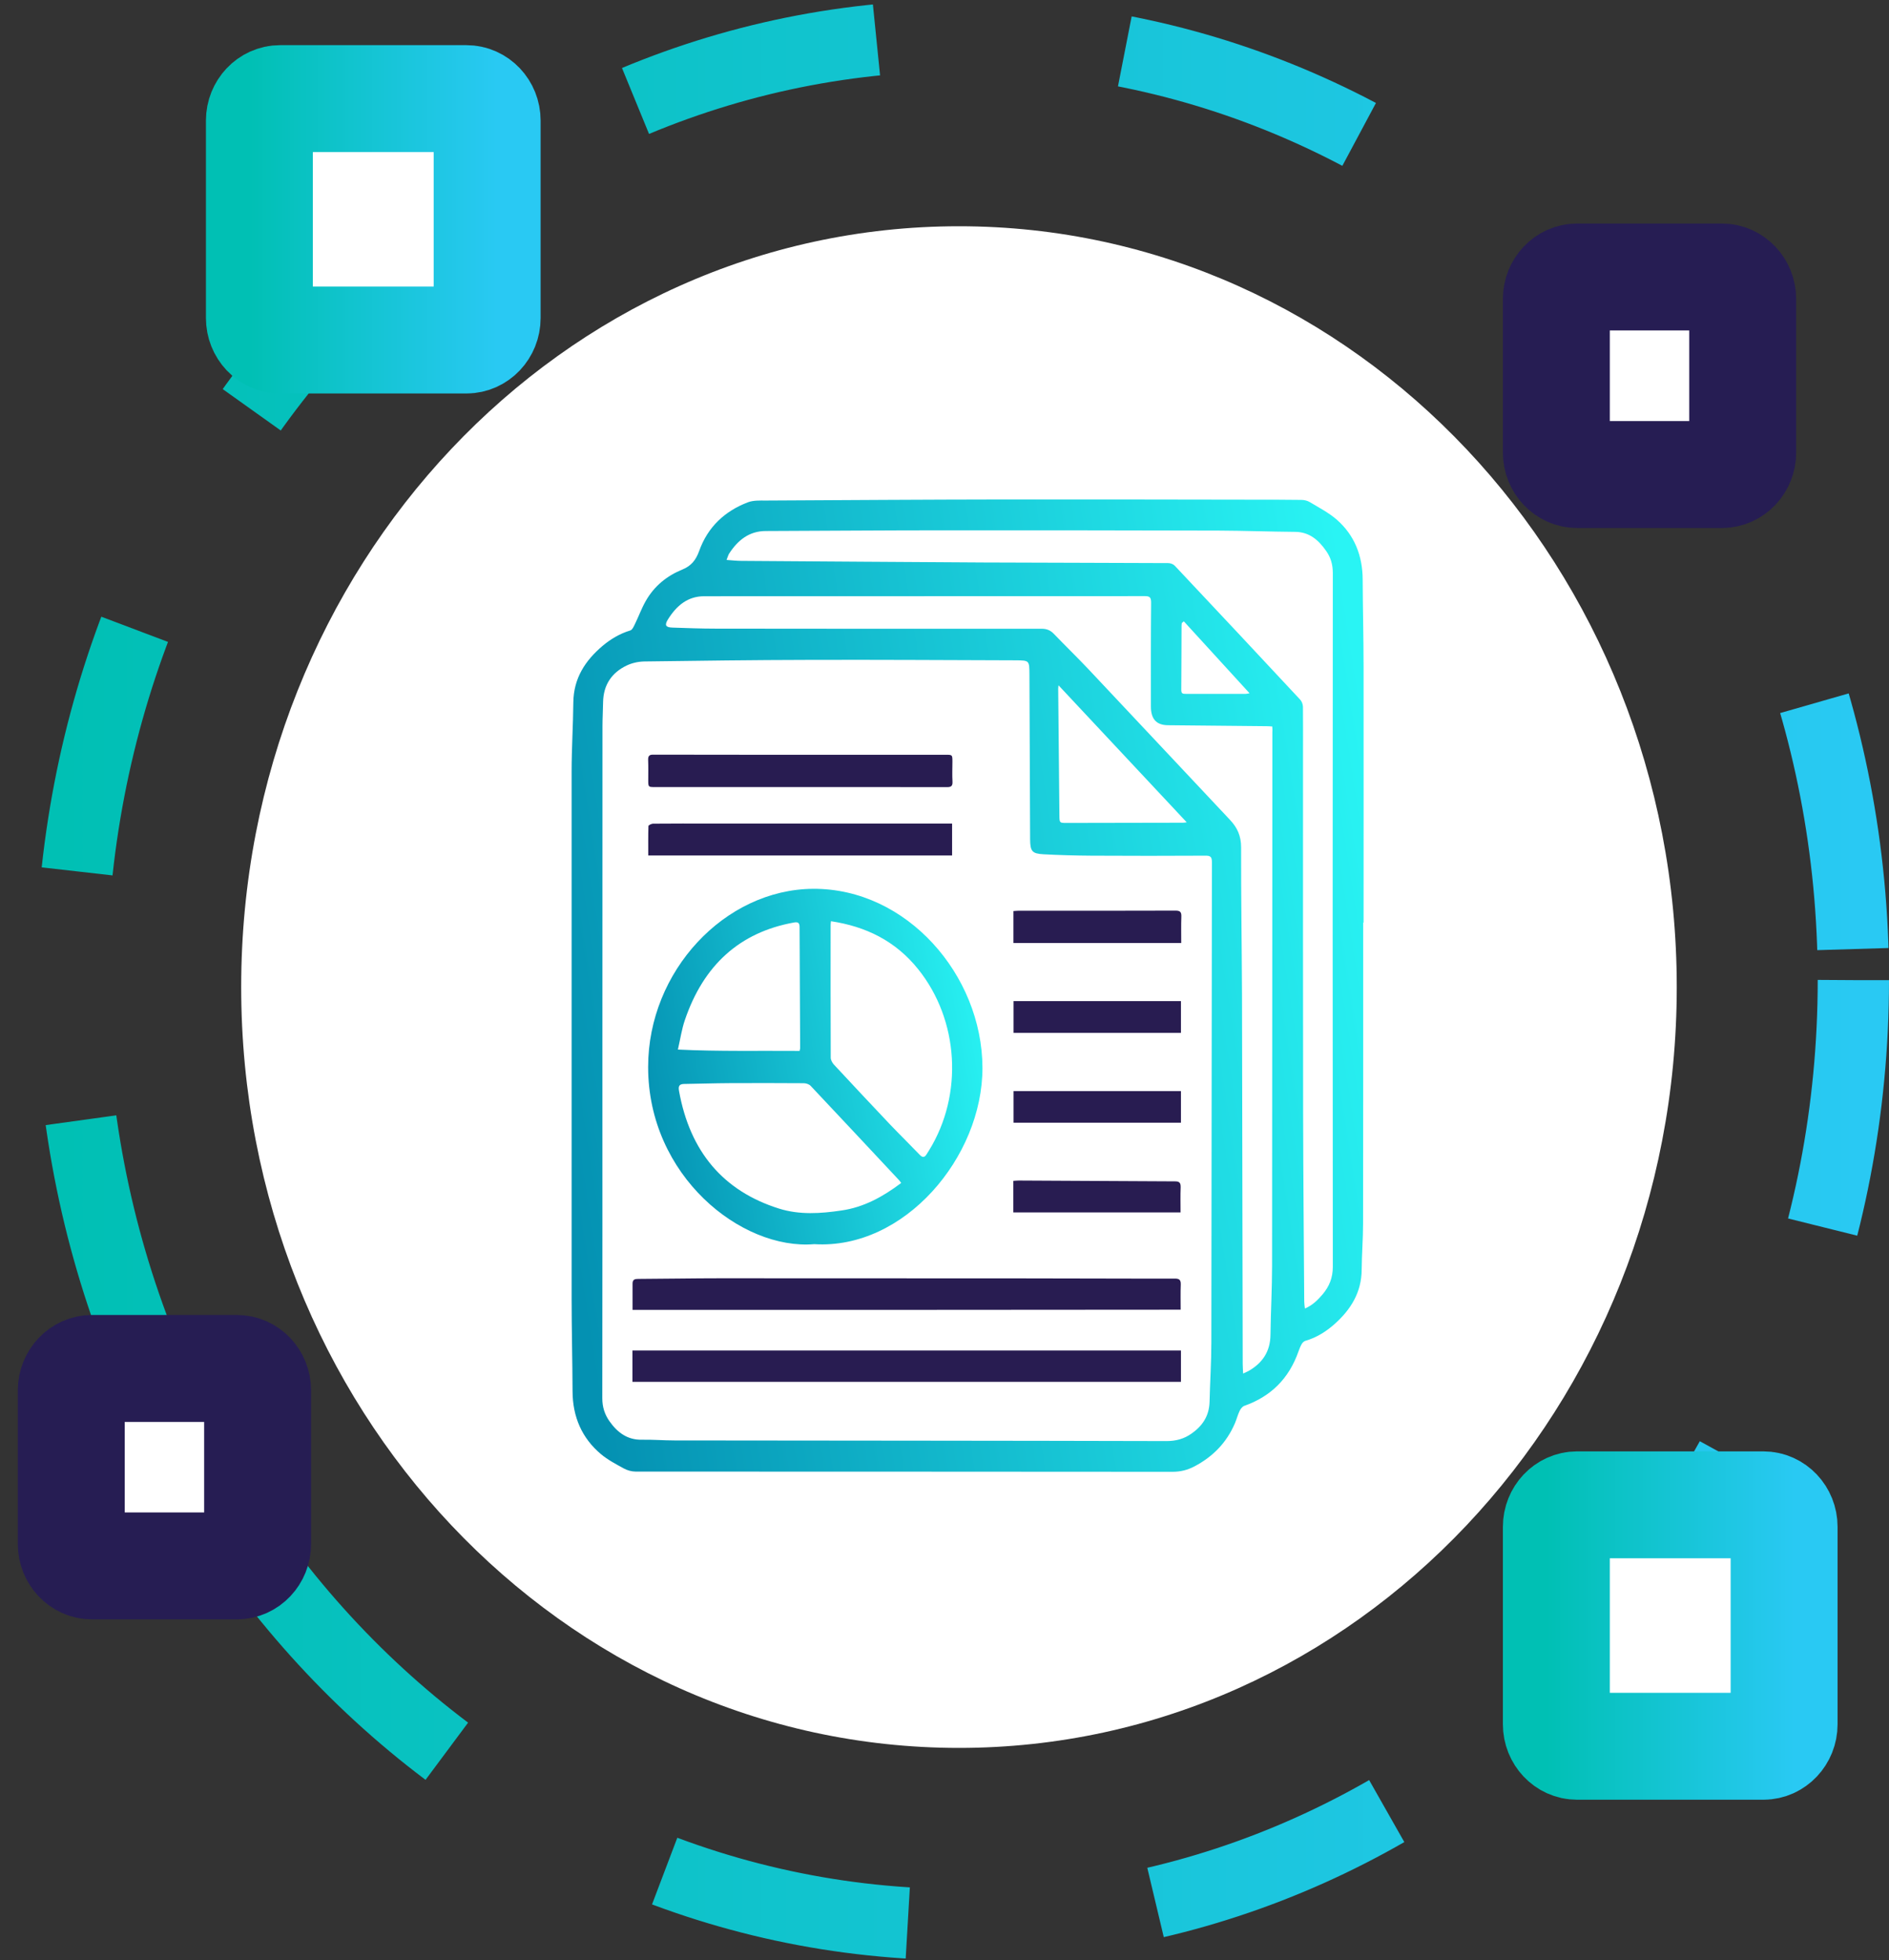 <svg width="53" height="55" viewBox="0 0 53 55" fill="none" xmlns="http://www.w3.org/2000/svg">
<rect x="0" y="0" width="53" height="55" fill="#333333" stroke="none"/>
<path d="M47.045 27.695C47.045 39.495 38.038 49.042 26.906 49.042C15.774 49.042 6.767 39.495 6.767 27.695C6.767 15.895 15.774 6.348 26.906 6.348C38.038 6.348 47.045 15.924 47.045 27.695Z" fill="white"/>
<path d="M52 27.5C52 42.144 40.822 54 27.014 54C13.178 54.031 2 42.144 2 27.5C2 12.856 13.178 1 26.986 1C40.793 1 52 12.856 52 27.5Z" stroke="url(#paint0_linear_1_136)" stroke-width="2" stroke-miterlimit="10" stroke-dasharray="7 7"/>
<path d="M48.314 13.314H44.248C43.928 13.314 43.667 13.037 43.667 12.699V8.388C43.667 8.05 43.928 7.772 44.248 7.772H48.314C48.633 7.772 48.895 8.05 48.895 8.388V12.699C48.895 13.037 48.633 13.314 48.314 13.314Z" fill="white" stroke="#261D53" stroke-width="3"/>
<path d="M6.647 43.936H2.581C2.261 43.936 2 43.659 2 43.321V39.01C2 38.672 2.261 38.395 2.581 38.395H6.647C6.967 38.395 7.228 38.672 7.228 39.01V43.321C7.228 43.659 6.967 43.936 6.647 43.936Z" fill="white" stroke="#261D53" stroke-width="3"/>
<path d="M13.087 9.54H7.859C7.539 9.54 7.278 9.263 7.278 8.924V3.382C7.278 3.044 7.539 2.767 7.859 2.767H13.087C13.406 2.767 13.668 3.044 13.668 3.382V8.924C13.668 9.263 13.406 9.54 13.087 9.54Z" fill="white" stroke="url(#paint1_linear_1_136)" stroke-width="3"/>
<path d="M49.476 48.996H44.248C43.928 48.996 43.667 48.718 43.667 48.38V42.838C43.667 42.499 43.928 42.222 44.248 42.222H49.476C49.795 42.222 50.057 42.499 50.057 42.838V48.38C50.057 48.718 49.795 48.996 49.476 48.996Z" fill="white" stroke="url(#paint2_linear_1_136)" stroke-width="3"/>
<g clip-path="url(#clip0_1_136)">
<path d="M38.247 25.888C38.247 28.702 38.249 31.512 38.244 34.325C38.244 34.756 38.208 35.187 38.205 35.618C38.202 36.268 37.893 36.746 37.453 37.142C37.211 37.358 36.938 37.531 36.626 37.62C36.587 37.632 36.545 37.67 36.523 37.709C36.487 37.771 36.459 37.84 36.434 37.911C36.164 38.689 35.646 39.185 34.914 39.444C34.861 39.462 34.811 39.524 34.783 39.581C34.727 39.694 34.697 39.821 34.647 39.937C34.41 40.487 34.023 40.873 33.519 41.14C33.318 41.247 33.121 41.295 32.895 41.295C27.875 41.289 22.855 41.292 17.834 41.289C17.723 41.289 17.603 41.256 17.506 41.203C17.283 41.081 17.055 40.962 16.86 40.799C16.331 40.353 16.066 39.759 16.064 39.031C16.061 38.164 16.038 37.299 16.038 36.432C16.036 31.5 16.036 26.569 16.038 21.64C16.038 20.995 16.08 20.354 16.086 19.709C16.094 19.023 16.425 18.533 16.899 18.128C17.13 17.933 17.389 17.778 17.684 17.689C17.742 17.671 17.784 17.573 17.818 17.502C17.921 17.291 18.001 17.068 18.116 16.866C18.358 16.438 18.717 16.153 19.149 15.978C19.388 15.88 19.524 15.719 19.616 15.461C19.861 14.774 20.346 14.338 20.981 14.094C21.137 14.035 21.32 14.044 21.49 14.044C23.723 14.032 25.954 14.017 28.187 14.014C30.526 14.011 32.864 14.017 35.203 14.02C35.641 14.02 36.075 14.02 36.512 14.026C36.593 14.026 36.682 14.047 36.749 14.088C37.011 14.246 37.289 14.388 37.517 14.59C37.999 15.018 38.23 15.585 38.233 16.263C38.236 17.08 38.258 17.897 38.258 18.714C38.261 21.105 38.258 23.497 38.258 25.888C38.255 25.888 38.249 25.888 38.247 25.888Z" fill="white"/>
<path d="M38.247 25.888C38.247 28.702 38.249 31.512 38.244 34.325C38.244 34.756 38.208 35.187 38.205 35.618C38.202 36.268 37.893 36.746 37.453 37.142C37.211 37.358 36.938 37.531 36.626 37.62C36.587 37.632 36.545 37.67 36.523 37.709C36.487 37.771 36.459 37.84 36.434 37.911C36.164 38.689 35.646 39.185 34.914 39.444C34.861 39.462 34.811 39.524 34.783 39.581C34.727 39.694 34.697 39.821 34.647 39.937C34.41 40.487 34.023 40.873 33.519 41.14C33.318 41.247 33.121 41.295 32.895 41.295C27.875 41.289 22.855 41.292 17.834 41.289C17.723 41.289 17.603 41.256 17.506 41.203C17.283 41.081 17.055 40.962 16.86 40.799C16.331 40.353 16.066 39.759 16.064 39.031C16.061 38.164 16.038 37.299 16.038 36.432C16.036 31.5 16.036 26.569 16.038 21.64C16.038 20.995 16.08 20.354 16.086 19.709C16.094 19.023 16.425 18.533 16.899 18.128C17.13 17.933 17.389 17.778 17.684 17.689C17.742 17.671 17.784 17.573 17.818 17.502C17.921 17.291 18.001 17.068 18.116 16.866C18.358 16.438 18.717 16.153 19.149 15.978C19.388 15.88 19.524 15.719 19.616 15.461C19.861 14.774 20.346 14.338 20.981 14.094C21.137 14.035 21.32 14.044 21.49 14.044C23.723 14.032 25.954 14.017 28.187 14.014C30.526 14.011 32.864 14.017 35.203 14.02C35.641 14.02 36.075 14.02 36.512 14.026C36.593 14.026 36.682 14.047 36.749 14.088C37.011 14.246 37.289 14.388 37.517 14.59C37.999 15.018 38.23 15.585 38.233 16.263C38.236 17.08 38.258 17.897 38.258 18.714C38.261 21.105 38.258 23.497 38.258 25.888C38.255 25.888 38.249 25.888 38.247 25.888ZM16.902 29.504C16.904 29.504 16.904 29.504 16.902 29.504C16.902 32.745 16.904 35.989 16.899 39.23C16.899 39.48 16.966 39.685 17.099 39.875C17.325 40.196 17.606 40.401 18.001 40.395C18.308 40.389 18.614 40.415 18.92 40.415C23.523 40.421 28.125 40.421 32.728 40.433C32.99 40.433 33.218 40.374 33.432 40.222C33.733 40.011 33.925 39.735 33.937 39.334C33.95 38.776 33.987 38.217 33.987 37.659C33.995 33.17 33.995 28.678 34.003 24.189C34.003 24.043 33.962 24.008 33.831 24.008C32.764 24.014 31.695 24.014 30.629 24.008C30.178 24.005 29.729 23.993 29.281 23.969C28.955 23.951 28.905 23.886 28.902 23.544C28.894 22.005 28.888 20.467 28.883 18.925C28.88 18.533 28.883 18.53 28.504 18.527C26.563 18.521 24.625 18.509 22.685 18.515C21.148 18.518 19.614 18.538 18.077 18.559C17.91 18.562 17.731 18.601 17.578 18.675C17.172 18.871 16.929 19.207 16.921 19.703C16.918 19.926 16.904 20.149 16.904 20.372C16.902 23.417 16.902 26.462 16.902 29.504ZM20.385 15.71C20.541 15.722 20.674 15.737 20.805 15.737C23.069 15.752 25.333 15.77 27.596 15.782C29.323 15.79 31.049 15.79 32.775 15.799C32.837 15.799 32.915 15.826 32.959 15.871C34.137 17.121 35.309 18.375 36.481 19.632C36.523 19.676 36.554 19.759 36.557 19.825C36.562 20.265 36.559 20.707 36.559 21.147C36.559 24.519 36.557 27.891 36.562 31.259C36.565 33.012 36.582 34.765 36.593 36.518C36.593 36.577 36.604 36.637 36.612 36.714C36.83 36.622 36.977 36.47 37.114 36.31C37.294 36.093 37.395 35.855 37.395 35.546C37.389 29.055 37.389 22.567 37.395 16.076C37.395 15.838 37.336 15.639 37.208 15.458C36.994 15.149 36.732 14.926 36.342 14.923C35.627 14.917 34.914 14.89 34.198 14.887C31.637 14.882 29.075 14.876 26.513 14.879C24.837 14.879 23.164 14.893 21.488 14.899C21.023 14.899 20.702 15.152 20.452 15.541C20.429 15.583 20.416 15.636 20.385 15.71ZM35.696 20.383C35.632 20.38 35.585 20.375 35.54 20.375C34.616 20.366 33.694 20.357 32.77 20.348C32.444 20.345 32.291 20.175 32.291 19.822C32.291 18.85 32.288 17.882 32.297 16.91C32.297 16.771 32.266 16.726 32.129 16.726C28.006 16.729 23.879 16.729 19.756 16.729C19.293 16.729 18.982 16.994 18.742 17.377C18.639 17.54 18.675 17.603 18.867 17.609C19.277 17.623 19.683 17.638 20.093 17.638C23.136 17.641 26.179 17.644 29.223 17.641C29.362 17.641 29.468 17.68 29.568 17.784C29.894 18.123 30.23 18.449 30.553 18.791C31.873 20.19 33.185 21.598 34.505 22.998C34.716 23.221 34.822 23.452 34.822 23.776C34.819 25.148 34.841 26.518 34.847 27.891C34.855 31.352 34.861 34.812 34.867 38.27C34.867 38.351 34.875 38.434 34.878 38.538C34.947 38.505 34.995 38.487 35.036 38.464C35.415 38.244 35.641 37.929 35.646 37.448C35.654 36.8 35.691 36.152 35.691 35.502C35.696 30.511 35.696 25.523 35.699 20.532C35.705 20.487 35.699 20.443 35.696 20.383ZM29.699 19.228C29.696 19.266 29.69 19.293 29.69 19.323C29.701 20.511 29.713 21.697 29.724 22.885C29.727 23.087 29.729 23.09 29.919 23.09C31.007 23.09 32.099 23.087 33.188 23.084C33.227 23.084 33.263 23.075 33.296 23.072C32.096 21.789 30.901 20.511 29.699 19.228ZM33.215 17.433C33.196 17.448 33.179 17.463 33.16 17.478C33.157 17.502 33.151 17.526 33.151 17.549C33.148 18.152 33.148 18.755 33.143 19.361C33.143 19.468 33.196 19.468 33.268 19.468C33.831 19.468 34.39 19.468 34.953 19.468C34.983 19.468 35.011 19.459 35.059 19.451C34.435 18.767 33.825 18.102 33.215 17.433Z" fill="url(#paint3_linear_1_136)"/>
<path d="M22.846 34.908C20.797 35.08 18.182 32.989 18.185 29.935C18.185 27.249 20.334 24.956 22.81 24.938C25.438 24.92 27.557 27.356 27.565 29.959C27.568 32.463 25.374 35.066 22.846 34.908ZM25.285 33.191C25.254 33.149 25.243 33.132 25.226 33.114C24.399 32.231 23.575 31.346 22.745 30.467C22.701 30.419 22.615 30.392 22.548 30.392C21.857 30.387 21.164 30.387 20.474 30.39C20.047 30.392 19.619 30.407 19.193 30.413C19.065 30.416 19.026 30.467 19.051 30.606C19.357 32.318 20.298 33.42 21.857 33.91C22.434 34.091 23.027 34.05 23.611 33.963C24.232 33.874 24.77 33.58 25.285 33.191ZM23.314 25.847C23.311 25.892 23.305 25.921 23.305 25.951C23.305 27.193 23.302 28.435 23.308 29.677C23.308 29.739 23.35 29.816 23.392 29.864C23.915 30.425 24.438 30.987 24.965 31.542C25.243 31.833 25.53 32.115 25.808 32.404C25.884 32.484 25.942 32.478 25.998 32.386C26.02 32.347 26.045 32.312 26.067 32.276C27.034 30.71 26.905 28.616 25.761 27.193C25.121 26.394 24.285 25.993 23.314 25.847ZM19.02 29.448C20.181 29.504 21.309 29.477 22.434 29.486C22.442 29.448 22.45 29.427 22.45 29.409C22.445 28.277 22.439 27.142 22.434 26.011C22.434 25.883 22.381 25.865 22.278 25.883C20.755 26.156 19.738 27.08 19.215 28.622C19.129 28.871 19.09 29.142 19.02 29.448Z" fill="url(#paint4_linear_1_136)"/>
<path d="M17.748 36.753C17.748 36.498 17.75 36.26 17.748 36.022C17.745 35.895 17.814 35.883 17.909 35.883C18.675 35.88 19.441 35.865 20.206 35.865C23.018 35.865 25.831 35.865 28.643 35.868C30.082 35.868 31.519 35.877 32.959 35.874C33.081 35.874 33.134 35.903 33.129 36.043C33.12 36.275 33.126 36.507 33.126 36.747C28.003 36.753 22.879 36.753 17.748 36.753Z" fill="#281C51"/>
<path d="M33.134 37.891C33.134 38.185 33.134 38.47 33.134 38.77C28.008 38.77 22.885 38.77 17.745 38.77C17.745 38.485 17.745 38.194 17.745 37.891C22.868 37.891 27.991 37.891 33.134 37.891Z" fill="#281C51"/>
<path d="M22.47 21.177C23.826 21.177 25.179 21.177 26.535 21.177C26.722 21.177 26.722 21.177 26.722 21.378C26.722 21.563 26.713 21.744 26.724 21.928C26.73 22.053 26.688 22.085 26.574 22.085C25.683 22.083 24.792 22.083 23.901 22.083C22.058 22.083 20.217 22.083 18.374 22.083C18.188 22.083 18.188 22.083 18.188 21.881C18.188 21.696 18.193 21.515 18.185 21.331C18.179 21.206 18.221 21.171 18.335 21.174C19.226 21.177 20.117 21.177 21.008 21.177C21.495 21.177 21.983 21.177 22.47 21.177Z" fill="#281C51"/>
<path d="M26.713 23.108C26.713 23.42 26.713 23.705 26.713 24.002C23.876 24.002 21.044 24.002 18.188 24.002C18.188 23.726 18.185 23.45 18.193 23.177C18.193 23.153 18.274 23.114 18.318 23.111C18.87 23.105 19.424 23.108 19.975 23.108C22.169 23.108 24.366 23.108 26.56 23.108C26.608 23.108 26.652 23.108 26.713 23.108Z" fill="#281C51"/>
<path d="M28.434 26.459C28.434 26.153 28.434 25.862 28.434 25.562C28.487 25.559 28.531 25.553 28.576 25.553C30.046 25.553 31.516 25.556 32.984 25.55C33.114 25.55 33.151 25.591 33.145 25.725C33.137 25.966 33.142 26.206 33.142 26.459C31.566 26.459 30.004 26.459 28.434 26.459Z" fill="#281C51"/>
<path d="M33.134 28.088C33.134 28.385 33.134 28.676 33.134 28.979C31.572 28.979 30.01 28.979 28.437 28.979C28.437 28.691 28.437 28.397 28.437 28.088C29.999 28.088 31.564 28.088 33.134 28.088Z" fill="#281C51"/>
<path d="M33.134 30.614C33.134 30.911 33.134 31.199 33.134 31.5C31.566 31.5 30.007 31.5 28.437 31.5C28.437 31.205 28.437 30.917 28.437 30.614C29.999 30.614 31.561 30.614 33.134 30.614Z" fill="#281C51"/>
<path d="M33.123 34.017C31.558 34.017 29.999 34.017 28.431 34.017C28.431 33.72 28.431 33.434 28.431 33.132C28.481 33.129 28.532 33.123 28.582 33.123C30.043 33.132 31.502 33.14 32.964 33.146C33.084 33.146 33.129 33.179 33.126 33.31C33.117 33.541 33.123 33.773 33.123 34.017Z" fill="#281C51"/>
</g>
<defs>
<linearGradient id="paint0_linear_1_136" x1="1.711" y1="27.511" x2="52.281" y2="27.511" gradientUnits="userSpaceOnUse">
<stop stop-color="#00C0B4"/>
<stop offset="1" stop-color="#29C9F3"/>
</linearGradient>
<linearGradient id="paint1_linear_1_136" x1="6.973" y1="6.146" x2="13.944" y2="6.146" gradientUnits="userSpaceOnUse">
<stop stop-color="#00C0B4"/>
<stop offset="1" stop-color="#29C9F3"/>
</linearGradient>
<linearGradient id="paint2_linear_1_136" x1="43.376" y1="45.619" x2="50.347" y2="45.619" gradientUnits="userSpaceOnUse">
<stop stop-color="#00C0B4"/>
<stop offset="1" stop-color="#29C9F3"/>
</linearGradient>
<linearGradient id="paint3_linear_1_136" x1="17.065" y1="41.295" x2="41.033" y2="37.553" gradientUnits="userSpaceOnUse">
<stop stop-color="#0491B2"/>
<stop offset="1" stop-color="#29F4F4"/>
</linearGradient>
<linearGradient id="paint4_linear_1_136" x1="18.619" y1="34.918" x2="28.657" y2="33.11" gradientUnits="userSpaceOnUse">
<stop stop-color="#0491B2"/>
<stop offset="1" stop-color="#29F4F4"/>
</linearGradient>
<clipPath id="clip0_1_136">
<rect width="22.222" height="27.275" fill="white" transform="translate(16.035 14.018)"/>
</clipPath>
</defs>
</svg>
